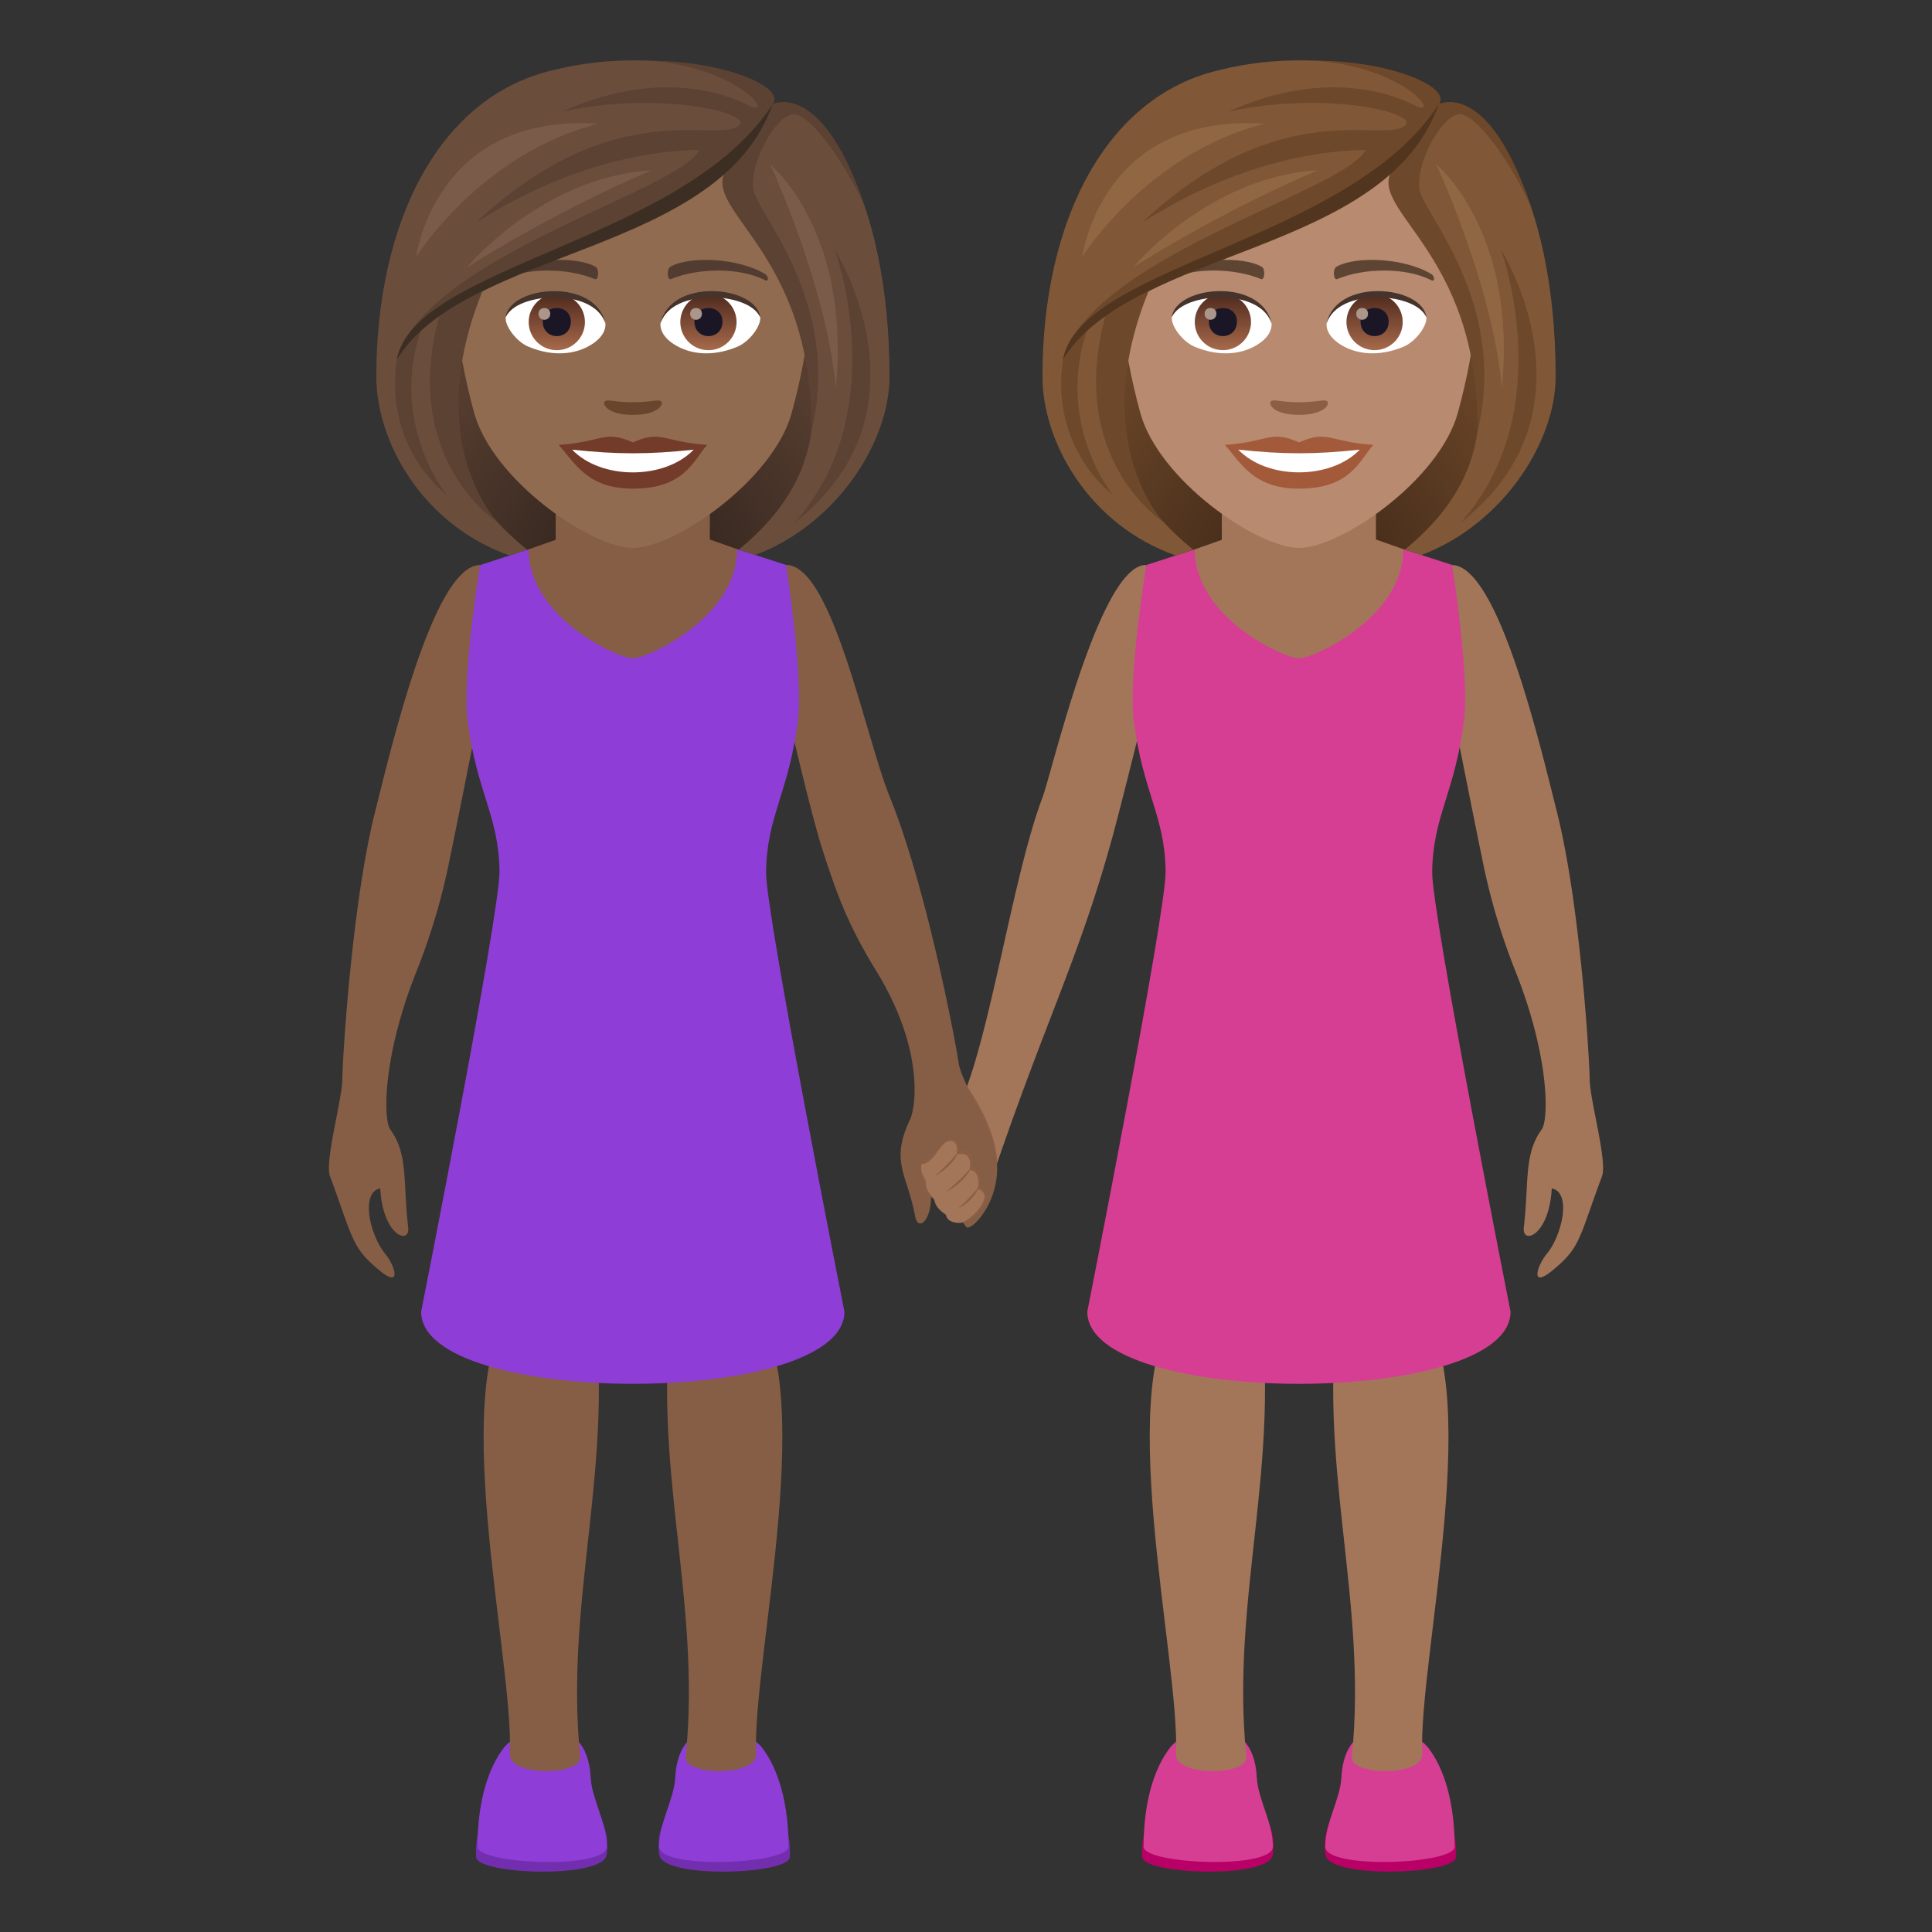 <svg xmlns="http://www.w3.org/2000/svg" xml:space="preserve" style="enable-background:new 0 0 64 64" viewBox="0 0 64 64"><rect x="0" y="0" width="64" height="64" fill="#333333" stroke="none"/><path d="M52.66 35.742c-.01-.717-.315-5.8-1.09-8.867-.543-2.149-1.943-8.156-3.474-8.156l-.15 3.962s.85 4.307 1.148 5.739a21.205 21.205 0 0 0 1.129 3.808c1.103 2.791 1.087 4.86.847 5.188-.593.814-.418 1.732-.591 3.246-.069.586.841.287.925-1.295.666.13.344 1.55-.164 2.168-.328.398-.554 1.154.17.564.954-.777.879-1.04 1.658-3.134.185-.495-.4-2.504-.409-3.223zm-14.7-17.027c-1.53 0-3.11 6.868-3.427 7.705-.943 2.495-1.668 7.468-2.59 9.807-.176.444.892 2.874 1.084 2.314 1.689-4.908 2.754-6.927 3.815-10.784.388-1.411 1.28-5.076 1.28-5.076l-.161-3.966z" style="fill:#a3765a"/><path d="M33.025 38.535c.007-1.18-.992-2.549-.992-2.549-.096 1.029-.063 6.409.992 2.55z" style="fill:#8c5f44"/><radialGradient id="a" cx="51.268" cy="45.111" r="10.853" gradientTransform="matrix(1 0 0 -1 -8.211 64.11)" gradientUnits="userSpaceOnUse"><stop offset="0" style="stop-color:#382415"/><stop offset=".294" style="stop-color:#4c311d"/><stop offset=".732" style="stop-color:#654226"/><stop offset="1" style="stop-color:#6e482a"/></radialGradient><path d="M45.866 18.716c5.667-2.267 5.1-9.067 5.1-9.067H35.1s-.567 6.8 5.1 9.067c0 0 1.133.284 2.833.284 1.7 0 2.833-.284 2.833-.284z" style="fill:url(#a)"/><path d="M37.838 61.52c.031.576 4.209.729 4.324-.076.395-2.766-4.5-3.236-4.324.076z" style="fill:#b80066"/><path d="M37.883 61.175c0 .582 4.283.761 4.283 0 0-.815-.496-1.57-.533-2.295-.117-2.286-2.348-1.66-2.87-.99-.572.732-.88 1.913-.88 3.285z" style="fill:#d63e93"/><path d="M41.287 58.206c.063.61-2.33.652-2.332-.084.149-3.127-2.195-12.578.254-15.059.498-.506 2.498 0 2.498 0 .762 5.424-.955 9.885-.42 15.143z" style="fill:#a3765a"/><path d="M48.23 61.52c-.029.576-4.208.729-4.324-.076-.394-2.766 4.5-3.236 4.325.076z" style="fill:#b80066"/><path d="M48.188 61.175c0 .582-4.286.761-4.286 0 0-.815.496-1.57.533-2.295.12-2.286 2.348-1.66 2.872-.99.57.732.88 1.913.88 3.285z" style="fill:#d63e93"/><path d="M44.781 58.206c-.062.61 2.33.652 2.334-.084-.15-3.127 2.194-12.576-.254-15.059-.498-.506-2.5 0-2.5 0-.76 5.424.956 9.885.42 15.143z" style="fill:#a3765a"/><path d="m48.105 18.715-1.619-.523-6.908.006-1.607.52s-.6 3.664-.415 5.146c.303 2.401 1.032 3.144 1.057 4.996.019 1.379-2.595 14.592-2.595 14.592 0 3.186 14.021 3.186 14.021 0 0 0-2.614-13.201-2.596-14.566.022-1.85.752-2.614 1.056-5.022.185-1.482-.394-5.15-.394-5.15z" style="fill:#d63e93"/><path d="M40.475 17.882v-2.415h5.105v2.405l.906.32c0 2.26-2.957 3.614-3.459 3.614-.5 0-3.449-1.353-3.449-3.608l.897-.316z" style="fill:#a3765a"/><path d="M43.033 2.85c-4.112 0-6.092 3.348-5.845 7.654.051.865.292 2.113.589 3.183.617 2.224 3.87 4.463 5.256 4.463 1.385 0 4.64-2.24 5.256-4.463.298-1.07.538-2.318.59-3.183.246-4.306-1.733-7.654-5.846-7.654z" style="fill:#b88a6f"/><path d="M43.033 14.654c-.964-.424-.972-.017-2.459.083.558.634.97 1.45 2.458 1.45 1.709 0 1.998-.927 2.46-1.45-1.488-.1-1.494-.507-2.46-.083z" style="fill:#a35a3b"/><path d="M41.02 14.895c.972 1.01 3.066.997 4.025 0-1.495.161-2.529.161-4.024 0z" style="fill:#fff"/><path d="M47.402 9.071c-.893-.532-2.496-.598-3.13-.235-.134.073-.098.458.019.41.904-.376 2.282-.395 3.13.04.114.058.117-.137-.019-.215zm-8.738 0c.893-.532 2.495-.598 3.13-.235.135.073.099.458-.018.41-.905-.376-2.281-.396-3.131.04-.114.058-.116-.137.019-.215z" style="fill:#5e4533"/><path d="M43.958 13.288c-.098-.069-.328.037-.925.037s-.826-.106-.924-.037c-.118.083.069.455.924.455s1.042-.372.925-.455z" style="fill:#8c5f44"/><path d="M42.119 10.687c.034.271-.15.594-.662.836-.325.154-1 .335-1.889-.04-.397-.168-.785-.69-.75-.98.481-.907 2.85-1.04 3.3.184z" style="fill:#fff"/><linearGradient id="b" x1="-646.923" x2="-646.923" y1="31.691" y2="31.408" gradientTransform="translate(4290.86 -196.617) scale(6.57)" gradientUnits="userSpaceOnUse"><stop offset="0" style="stop-color:#a6694a"/><stop offset="1" style="stop-color:#4f2a1e"/></linearGradient><path d="M40.51 9.737a.93.93 0 1 1 0 1.862.93.93 0 0 1 0-1.862z" style="fill:url(#b)"/><path d="M40.046 10.651c0 .644.93.644.93 0 0-.598-.93-.598-.93 0z" style="fill:#1a1626"/><path d="M39.904 10.39c0 .27.39.27.39 0 0-.25-.39-.25-.39 0z" style="fill:#ab968c"/><path d="M42.123 10.723c-.378-1.215-2.954-1.036-3.305-.22.13-1.045 2.983-1.321 3.305.22z" style="fill:#45332c"/><path d="M43.948 10.687c-.035.271.15.594.661.836.325.154 1 .335 1.89-.04.397-.168.785-.69.75-.98-.48-.907-2.85-1.04-3.3.184z" style="fill:#fff"/><linearGradient id="c" x1="-648.857" x2="-648.857" y1="31.691" y2="31.408" gradientTransform="translate(4308.59 -196.617) scale(6.57)" gradientUnits="userSpaceOnUse"><stop offset="0" style="stop-color:#a6694a"/><stop offset="1" style="stop-color:#4f2a1e"/></linearGradient><path d="M45.535 9.737a.93.93 0 1 1 0 1.862.93.93 0 0 1 0-1.862z" style="fill:url(#c)"/><path d="M45.07 10.651c0 .644.93.644.93 0 0-.598-.93-.598-.93 0z" style="fill:#1a1626"/><path d="M44.928 10.39c0 .27.39.27.39 0 0-.25-.39-.25-.39 0z" style="fill:#ab968c"/><path d="M43.944 10.723c.378-1.215 2.952-1.04 3.305-.22-.13-1.045-2.983-1.321-3.305.22z" style="fill:#45332c"/><path d="m38.949 18.402.583-.189c-3.308-2.672-2.668-5.357-1.599-8.563 2.817-1.63 6.004-2.015 8.217-3.967-.283.85 1.216 1.922 1.983 3.967 1.095 2.92 1.688 5.87-1.597 8.558l.551.178c2.711-1.028 4.446-3.756 4.446-5.91 0-6.132-2.369-9.46-3.872-9.025.47-.67-3.508-2.086-7.262-1.13-3.751.86-5.866 4.968-5.866 10.154 0 2.167 1.538 4.912 4.416 5.927z" style="fill:#805837"/><path d="M47.66 3.45c.452-.54-1.558-1.44-4.09-1.44 3.108.246 4.167 1.93 3.304 1.484-.919-.475-3.166-1.164-6.175.2 3.293-.7 6.322.065 5.85.461-.743.626-4.02-1.078-8.61 3.112-.633.577 2.753-2.215 7.297-2.303-.632 1.33-8.714 3.436-9.968 6.74 2.104-3.003 10.976-4.118 12.393-8.253zm2.058 4.813s1.971 5.345-1.33 9.05c4.729-3.705 1.33-9.05 1.33-9.05z" style="fill:#6e482a"/><path d="M38.11 9.496s-.806.147-1.464.862c-1.378 4.866 1.915 6.955 1.915 6.955s-2.611-2.68-.451-7.817z" style="fill:#6e482a"/><path d="M36.05 10.82s-.379.149-.841 1.096c-.429 2.967 1.655 4.479 1.655 4.479s-1.953-2.387-.814-5.574zm14.728-3.784c-1.437-4.471-3.117-3.585-3.117-3.585s-.809 1.514-1.453 2.045c-1.163 1.429 2.837 2.654 2.733 8.842C49.998 9.94 47.058 7 47.01 6.216c-.054-.89.686-2.258 1.262-2.422.626-.179 2.058 2.03 2.505 3.242z" style="fill:#6e482a"/><path d="M35.209 11.916c2.276-3.713 10.701-3.462 12.452-8.465-2.951 4.564-11.888 5.325-12.452 8.465z" style="fill:#52351f"/><path d="M47.58 5.449s1.866 4.002 2.173 7.402c.508-5.228-2.173-7.402-2.173-7.402zm-10.048 3.41s2.715-1.763 6.115-3.217c-3.639.218-6.115 3.217-6.115 3.217zm-1.677-.36s2.134-3.41 6.026-4.4c-5.414-.355-6.026 4.4-6.026 4.4z" style="fill:#916643"/><radialGradient id="d" cx="29.202" cy="45.11" r="10.853" gradientTransform="matrix(1 0 0 -1 -8.211 64.11)" gradientUnits="userSpaceOnUse"><stop offset="0" style="stop-color:#291d19"/><stop offset=".264" style="stop-color:#3a2a22"/><stop offset=".721" style="stop-color:#533b2e"/><stop offset="1" style="stop-color:#5c4233"/></radialGradient><path d="M23.8 18.717c5.667-2.267 5.1-9.067 5.1-9.067H13.034s-.567 6.8 5.099 9.067c0 0 1.134.283 2.833.283 1.7 0 2.834-.283 2.834-.283z" style="fill:url(#d)"/><path d="M31.753 35.194c-.102-.731-1.077-5.836-2.27-8.775-.833-2.054-1.913-7.705-3.444-7.705l-.16 3.967s.923 4.104 1.376 5.495c.438 1.345.793 2.397 1.77 3.985 1.605 2.61 1.307 4.533 1.123 4.921-.674 1.426-.096 1.785.17 3.223.107.582.734 0 .455-1.336.341.211.841 1.148 1.232 1.673.136.182 1.105-.771 1.022-2.1-.066-1.064-1.175-2.638-1.274-3.349zm-20.413.549c.01-.717.315-5.802 1.09-8.87.543-2.148 1.943-8.156 3.474-8.156l.15 3.964s-.85 4.306-1.148 5.737a21.194 21.194 0 0 1-1.129 3.81c-1.103 2.79-1.086 4.858-.847 5.189.594.812.418 1.73.592 3.244.068.588-.842.289-.926-1.295-.666.133-.344 1.55.164 2.168.328.398.554 1.154-.17.566-.954-.78-.879-1.04-1.658-3.135-.185-.494.4-2.506.409-3.222z" style="fill:#855e45"/><path d="M15.772 61.52c.03.576 4.208.729 4.324-.076.394-2.766-4.5-3.236-4.324.076z" style="fill:#732eb0"/><path d="M15.816 61.174c0 .582 4.284.762 4.284 0 0-.814-.496-1.57-.534-2.295-.117-2.285-2.347-1.66-2.869-.99-.572.733-.88 1.914-.88 3.285z" style="fill:#8e3ed6"/><path d="M19.22 58.206c.063.609-2.33.652-2.331-.084.148-3.127-2.196-12.579.254-15.059.498-.506 2.498 0 2.498 0 .762 5.424-.955 9.885-.42 15.143z" style="fill:#855e45"/><path d="M26.164 61.52c-.03.576-4.209.729-4.324-.076-.395-2.766 4.5-3.236 4.324.076z" style="fill:#732eb0"/><path d="M26.121 61.174c0 .582-4.285.762-4.285 0 0-.814.496-1.57.533-2.295.12-2.285 2.348-1.66 2.871-.99.57.733.881 1.914.881 3.285z" style="fill:#8e3ed6"/><path d="M22.715 58.206c-.063.609 2.33.652 2.334-.084-.15-3.127 2.193-12.577-.254-15.059-.498-.506-2.5 0-2.5 0-.76 5.424.955 9.885.42 15.143z" style="fill:#855e45"/><path d="m26.039 18.714-1.619-.522-6.908.006-1.608.52s-.6 3.663-.415 5.146c.304 2.401 1.033 3.143 1.058 4.996.018 1.379-2.596 14.592-2.596 14.592 0 3.185 14.022 3.185 14.022 0 0 0-2.614-13.201-2.596-14.567.021-1.848.752-2.613 1.056-5.021.184-1.483-.394-5.15-.394-5.15z" style="fill:#8e3ed6"/><path d="M18.408 17.881v-2.415h5.106v2.406l.906.32c0 2.26-2.957 3.614-3.459 3.614-.5 0-3.45-1.353-3.45-3.608l.897-.317z" style="fill:#855e45"/><path d="M30.526 38.565c-.062.3.096.518.095.553-.012.404.312.593.318.621.082.405.428.421.433.452.044.28.425.323.525.3.479-.114 1.135-1.012.546-1.2 0 0 .165-.558-.265-.634 0 0 .17-.655-.423-.518 0 0 .111-.52-.365-.386-.271.077-.474.688-.864.812z" style="fill:#8c5f44"/><path d="M30.526 38.565c-.062.3.141.506.14.54-.011.405.28.576.287.604.082.405.38.507.384.538.044.28.467.287.56.244.405-.189 1.062-.941.487-1.108 0 0 .16-.557-.269-.634 0 0 .165-.641-.427-.504 0 0 .102-.574-.3-.43-.279.101-.47.75-.862.75z" style="fill:#a3765a"/><path d="M31.756 38.14c-.289.37-.784.817-.784.817s.577-.288.784-.818zm.422.517c-.288.37-.843.83-.843.83s.637-.3.843-.83zm.265.633c-.288.37-.698.738-.698.738s.492-.208.698-.738z" style="fill:#8c5f44"/><path d="M20.967 2.85c-4.112 0-6.092 3.349-5.845 7.654.05.866.292 2.114.589 3.184.616 2.223 3.87 4.462 5.256 4.462 1.385 0 4.64-2.239 5.256-4.462.297-1.07.538-2.319.589-3.184.247-4.305-1.733-7.654-5.845-7.654z" style="fill:#916b50"/><path d="M20.966 14.655c-.963-.424-.97-.017-2.458.082.558.635.97 1.45 2.458 1.45 1.709 0 1.998-.926 2.46-1.45-1.489-.1-1.495-.506-2.46-.082z" style="fill:#733b2a"/><path d="M18.954 14.896c.971 1.01 3.066.997 4.025 0-1.495.16-2.529.16-4.025 0z" style="fill:#fff"/><path d="M25.336 9.072c-.893-.533-2.496-.598-3.13-.235-.134.073-.098.458.018.41.904-.377 2.282-.396 3.131.04.114.058.116-.138-.02-.215zm-8.738 0c.893-.533 2.495-.598 3.13-.235.134.073.098.458-.018.41-.905-.377-2.281-.396-3.131.04-.114.058-.117-.138.018-.215z" style="fill:#523c31"/><path d="M21.891 13.289c-.098-.069-.327.037-.925.037-.596 0-.826-.106-.924-.037-.117.082.07.455.924.455.855 0 1.043-.372.925-.455z" style="fill:#69452d"/><path d="M20.052 10.687c.035.272-.15.594-.661.836-.325.154-1 .335-1.889-.04-.398-.167-.786-.69-.75-.979.48-.907 2.85-1.04 3.3.183z" style="fill:#fff"/><linearGradient id="e" x1="-650.282" x2="-650.282" y1="31.691" y2="31.408" gradientTransform="translate(4290.86 -196.617) scale(6.57)" gradientUnits="userSpaceOnUse"><stop offset="0" style="stop-color:#a6694a"/><stop offset="1" style="stop-color:#4f2a1e"/></linearGradient><path d="M18.445 9.738a.93.93 0 1 1 0 1.862.93.93 0 0 1 0-1.862z" style="fill:url(#e)"/><path d="M17.98 10.652c0 .643.93.643.93 0 0-.598-.93-.598-.93 0z" style="fill:#1a1626"/><path d="M17.838 10.391c0 .27.39.27.39 0 0-.25-.39-.25-.39 0z" style="fill:#ab968c"/><path d="M20.057 10.723c-.378-1.215-2.955-1.035-3.306-.219.13-1.045 2.984-1.322 3.306.22z" style="fill:#45332c"/><path d="M21.882 10.687c-.035.272.15.594.661.836.325.154 1 .335 1.889-.04.398-.167.786-.69.75-.979-.48-.907-2.85-1.04-3.3.183z" style="fill:#fff"/><linearGradient id="f" x1="-652.216" x2="-652.216" y1="31.691" y2="31.408" gradientTransform="translate(4308.59 -196.617) scale(6.57)" gradientUnits="userSpaceOnUse"><stop offset="0" style="stop-color:#a6694a"/><stop offset="1" style="stop-color:#4f2a1e"/></linearGradient><path d="M23.468 9.738a.93.93 0 1 1 0 1.862.93.93 0 0 1 0-1.862z" style="fill:url(#f)"/><path d="M23.003 10.652c0 .643.931.643.931 0 0-.598-.93-.598-.93 0z" style="fill:#1a1626"/><path d="M22.862 10.391c0 .27.39.27.39 0 0-.25-.39-.25-.39 0z" style="fill:#ab968c"/><path d="M21.878 10.723c.377-1.214 2.952-1.04 3.305-.219-.131-1.045-2.983-1.322-3.305.22z" style="fill:#45332c"/><path d="m16.882 18.402.583-.188c-3.307-2.672-2.667-5.357-1.598-8.563 2.817-1.631 6.004-2.015 8.217-3.967-.284.85 1.216 1.922 1.983 3.967 1.095 2.92 1.688 5.87-1.597 8.558l.55.177c2.712-1.028 4.447-3.755 4.447-5.91 0-6.131-2.37-9.458-3.873-9.025.47-.67-3.507-2.085-7.262-1.129-3.75.859-5.865 4.968-5.865 10.154 0 2.167 1.537 4.912 4.415 5.926z" style="fill:#6b4d3c"/><path d="M25.594 3.451c.452-.54-1.558-1.44-4.09-1.44 3.107.245 4.166 1.93 3.304 1.484-.919-.475-3.166-1.164-6.175.2 3.293-.7 6.321.064 5.85.46-.743.626-4.021-1.078-8.61 3.113-.633.577 2.752-2.215 7.296-2.304-.632 1.33-8.713 3.437-9.968 6.741 2.105-3.003 10.976-4.119 12.393-8.254zm2.058 4.813s1.97 5.344-1.331 9.05c4.73-3.706 1.331-9.05 1.331-9.05z" style="fill:#5c4233"/><path d="M16.044 9.497s-.806.147-1.464.862c-1.378 4.866 1.915 6.955 1.915 6.955s-2.612-2.68-.451-7.817z" style="fill:#5c4233"/><path d="M13.983 10.821s-.378.148-.84 1.096c-.429 2.967 1.654 4.478 1.654 4.478s-1.953-2.386-.814-5.574zm14.729-3.784c-1.437-4.472-3.118-3.585-3.118-3.585s-.808 1.514-1.452 2.045c-1.163 1.428 2.836 2.653 2.732 8.841 1.058-4.396-1.882-7.336-1.93-8.121-.053-.89.686-2.258 1.263-2.423.625-.178 2.058 2.031 2.505 3.243z" style="fill:#5c4233"/><path d="M13.143 11.917c2.276-3.713 10.7-3.462 12.451-8.465-2.95 4.563-11.887 5.324-12.451 8.465z" style="fill:#3d2e24"/><path d="M25.513 5.45s1.867 4.002 2.174 7.402c.508-5.228-2.174-7.402-2.174-7.402zM15.466 8.86s2.715-1.763 6.115-3.218c-3.64.219-6.115 3.217-6.115 3.217zM13.79 8.5s2.133-3.41 6.024-4.401c-5.414-.354-6.025 4.4-6.025 4.4z" style="fill:#7a5b49"/></svg>
